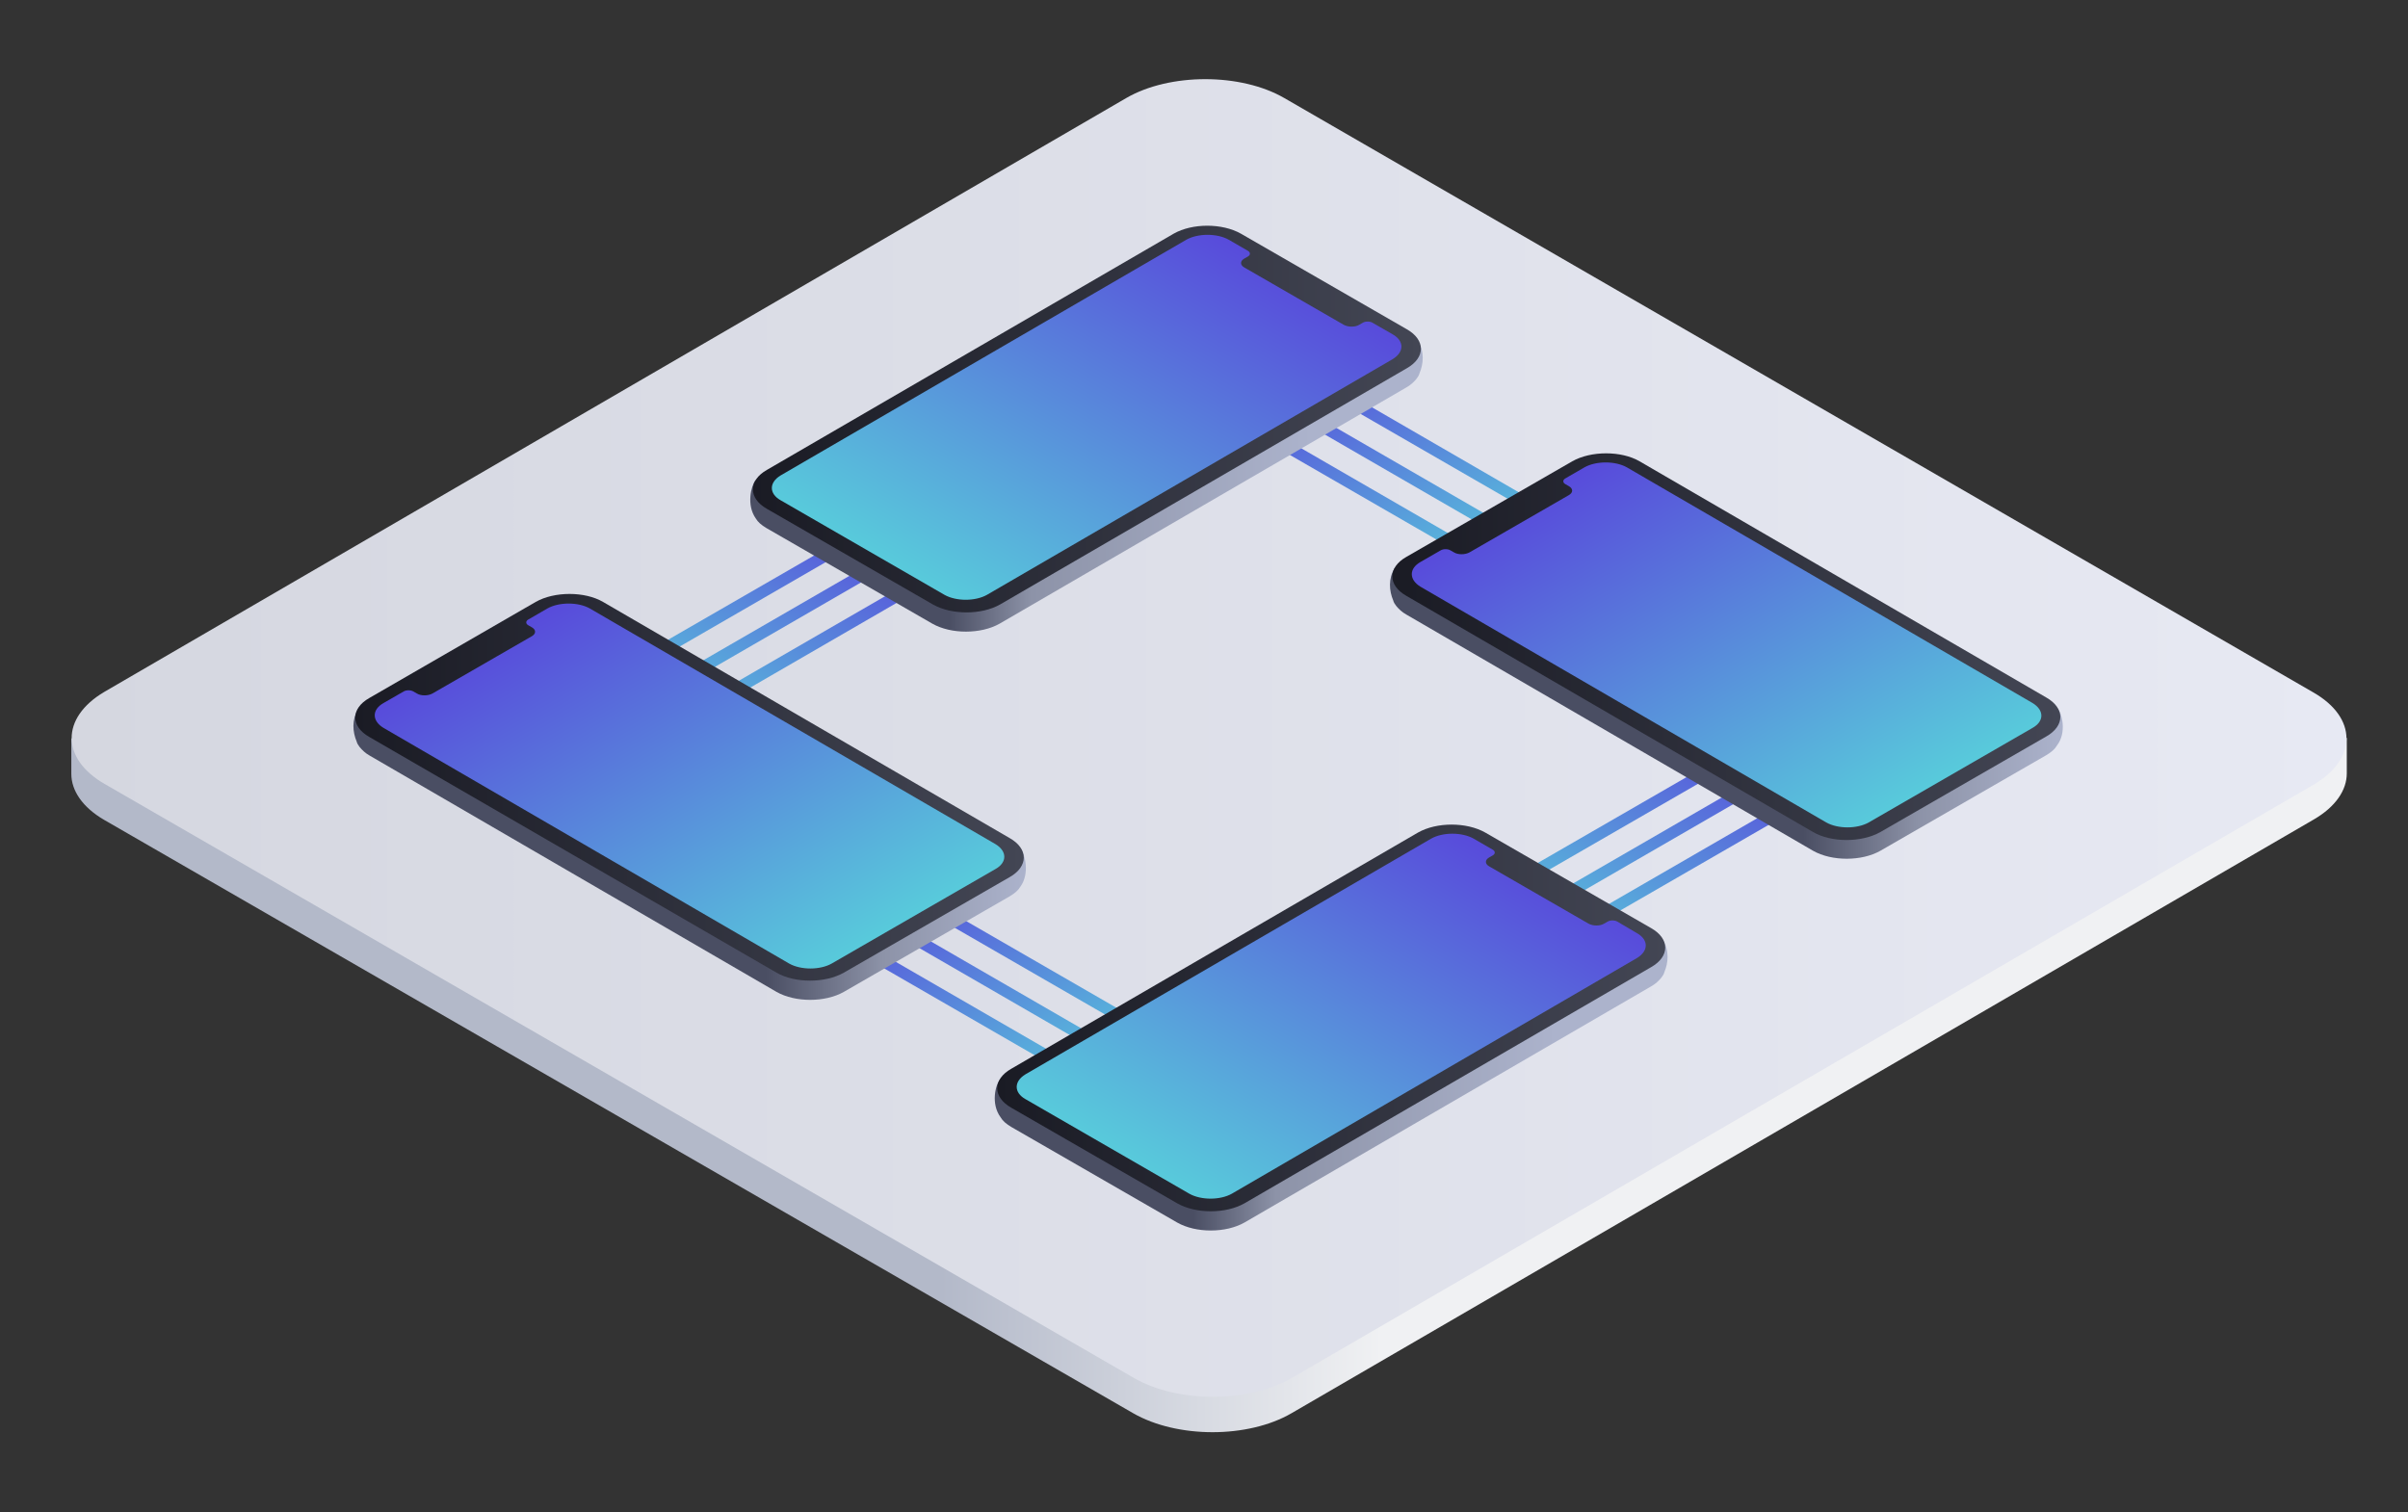 <?xml version="1.0" encoding="utf-8"?>
<!-- Generator: Adobe Illustrator 22.1.0, SVG Export Plug-In . SVG Version: 6.00 Build 0)  -->
<svg version="1.1" id="Layer_1" xmlns="http://www.w3.org/2000/svg" xmlns:xlink="http://www.w3.org/1999/xlink" x="0px" y="0px"
	 viewBox="0 0 476 299" style="enable-background:new 0 0 476 299;" xml:space="preserve">
<rect x="0" y="0" width="476" height="299" fill="#333333" stroke="none"/>
<style type="text/css">
	.st0{fill:url(#SVGID_1_);}
	.st1{fill:url(#SVGID_2_);}
	.st2{fill:url(#SVGID_3_);}
	.st3{fill:url(#SVGID_4_);}
	.st4{fill:url(#SVGID_5_);}
	.st5{fill:url(#SVGID_6_);}
	.st6{fill:url(#SVGID_7_);}
	.st7{fill:url(#SVGID_8_);}
	.st8{fill:url(#SVGID_9_);}
	.st9{fill:url(#SVGID_10_);}
	.st10{fill:url(#SVGID_11_);}
	.st11{fill:url(#SVGID_12_);}
	.st12{fill:url(#SVGID_13_);}
	.st13{fill:url(#SVGID_14_);}
	.st14{fill:url(#SVGID_15_);}
	.st15{fill:url(#SVGID_16_);}
	.st16{fill:url(#SVGID_17_);}
	.st17{fill:url(#SVGID_18_);}
	.st18{fill:url(#SVGID_19_);}
	.st19{fill:url(#SVGID_20_);}
	.st20{fill:url(#SVGID_21_);}
	.st21{fill:url(#SVGID_22_);}
	.st22{fill:url(#SVGID_23_);}
	.st23{fill:url(#SVGID_24_);}
	.st24{fill:url(#SVGID_25_);}
	.st25{fill:url(#SVGID_26_);}
</style>
<linearGradient id="SVGID_1_" gradientUnits="userSpaceOnUse" x1="14.126" y1="152.945" x2="463.874" y2="152.945">
	<stop  offset="0.382" style="stop-color:#B3B9C9"/>
	<stop  offset="0.576" style="stop-color:#F0F1F3"/>
</linearGradient>
<path class="st0" d="M463.9,152.9C463.9,152.9,463.9,152.9,463.9,152.9v-7h-3.6c-0.8-0.7-1.8-1.4-2.9-2.1L254,26.4
	c-8.7-5-22.7-5-31.3,0L20.6,143.9c-1.1,0.6-2.1,1.3-2.9,2.1h-3.6v7h0c0,3.3,2.2,6.6,6.5,9.1L224,279.4c8.7,5,22.7,5,31.3,0
	L457.4,162C461.7,159.5,463.9,156.2,463.9,152.9L463.9,152.9L463.9,152.9z"/>
<g>
	<linearGradient id="SVGID_2_" gradientUnits="userSpaceOnUse" x1="14.126" y1="145.945" x2="463.874" y2="145.945">
		<stop  offset="0" style="stop-color:#D5D7E0"/>
		<stop  offset="1" style="stop-color:#E7E9F3"/>
	</linearGradient>
	<path class="st1" d="M457.3,136.9c8.7,5,8.7,13.1,0.1,18.2L255.4,272.4c-8.6,5-22.7,5-31.3,0L20.7,155c-8.7-5-8.7-13.1-0.1-18.2
		L222.6,19.4c8.6-5,22.7-5,31.3,0L457.3,136.9z"/>
</g>
<g>
	<linearGradient id="SVGID_3_" gradientUnits="userSpaceOnUse" x1="269.221" y1="64.647" x2="297.055" y2="112.856">
		<stop  offset="0" style="stop-color:#584BDB"/>
		<stop  offset="1" style="stop-color:#58CADB"/>
	</linearGradient>
	<path class="st2" d="M312.1,104.2L258.2,73l-1.7-1l-2.3,1.3l1.7,1l53.9,31.1C310.6,105,311.4,104.6,312.1,104.2z"/>
	<linearGradient id="SVGID_4_" gradientUnits="userSpaceOnUse" x1="262.201" y1="68.727" x2="289.99" y2="116.858">
		<stop  offset="0" style="stop-color:#584BDB"/>
		<stop  offset="1" style="stop-color:#58CADB"/>
	</linearGradient>
	<path class="st3" d="M305,108.2l-53.8-31.1l-1.7-1l-2.3,1.3l1.7,1l53.8,31.1C303.5,109.1,304.3,108.6,305,108.2z"/>
	<linearGradient id="SVGID_5_" gradientUnits="userSpaceOnUse" x1="255.191" y1="72.8" x2="282.993" y2="120.953">
		<stop  offset="0" style="stop-color:#584BDB"/>
		<stop  offset="1" style="stop-color:#58CADB"/>
	</linearGradient>
	<path class="st4" d="M298,112.2l-53.8-31.1l-1.7-1l-2.3,1.3l1.7,1l53.9,31.1C296.5,113.1,297.3,112.7,298,112.2z"/>
</g>
<g>
	<linearGradient id="SVGID_6_" gradientUnits="userSpaceOnUse" x1="190.224" y1="166.849" x2="218.057" y2="215.058">
		<stop  offset="0" style="stop-color:#584BDB"/>
		<stop  offset="1" style="stop-color:#58CADB"/>
	</linearGradient>
	<path class="st5" d="M233.1,206.4l-53.9-31.1l-1.7-1l-2.3,1.3l1.7,1l53.9,31.1C231.6,207.2,232.4,206.8,233.1,206.4z"/>
	<linearGradient id="SVGID_7_" gradientUnits="userSpaceOnUse" x1="183.203" y1="170.929" x2="210.992" y2="219.06">
		<stop  offset="0" style="stop-color:#584BDB"/>
		<stop  offset="1" style="stop-color:#58CADB"/>
	</linearGradient>
	<path class="st6" d="M226,210.4l-53.8-31.1l-1.7-1l-2.3,1.3l1.7,1l53.8,31.1C224.5,211.3,225.3,210.8,226,210.4z"/>
	<linearGradient id="SVGID_8_" gradientUnits="userSpaceOnUse" x1="176.194" y1="175.002" x2="203.995" y2="223.155">
		<stop  offset="0" style="stop-color:#584BDB"/>
		<stop  offset="1" style="stop-color:#58CADB"/>
	</linearGradient>
	<path class="st7" d="M219,214.4l-53.8-31.1l-1.7-1l-2.3,1.3l1.7,1l53.9,31.1C217.5,215.3,218.3,214.9,219,214.4z"/>
</g>
<g>
	
		<linearGradient id="SVGID_9_" gradientUnits="userSpaceOnUse" x1="240.322" y1="138.978" x2="268.156" y2="187.187" gradientTransform="matrix(-1 0 0 1 573.518 0)">
		<stop  offset="0" style="stop-color:#584BDB"/>
		<stop  offset="1" style="stop-color:#58CADB"/>
	</linearGradient>
	<path class="st8" d="M290.3,178.5l53.9-31.1l1.7-1l2.3,1.3l-1.7,1l-53.9,31.1C291.8,179.4,291.1,178.9,290.3,178.5z"/>
	
		<linearGradient id="SVGID_10_" gradientUnits="userSpaceOnUse" x1="233.302" y1="143.057" x2="261.091" y2="191.189" gradientTransform="matrix(-1 0 0 1 573.518 0)">
		<stop  offset="0" style="stop-color:#584BDB"/>
		<stop  offset="1" style="stop-color:#58CADB"/>
	</linearGradient>
	<path class="st9" d="M297.4,182.5l53.8-31.1l1.7-1l2.3,1.3l-1.7,1l-53.8,31.1C298.9,183.4,298.2,182.9,297.4,182.5z"/>
	
		<linearGradient id="SVGID_11_" gradientUnits="userSpaceOnUse" x1="226.292" y1="147.131" x2="254.094" y2="195.284" gradientTransform="matrix(-1 0 0 1 573.518 0)">
		<stop  offset="0" style="stop-color:#584BDB"/>
		<stop  offset="1" style="stop-color:#58CADB"/>
	</linearGradient>
	<path class="st10" d="M304.4,186.6l53.8-31.1l1.7-1l2.3,1.3l-1.7,1l-53.9,31.1C305.9,187.5,305.2,187,304.4,186.6z"/>
</g>
<g>
	
		<linearGradient id="SVGID_12_" gradientUnits="userSpaceOnUse" x1="413.962" y1="95.857" x2="441.795" y2="144.066" gradientTransform="matrix(-1 0 0 1 573.518 0)">
		<stop  offset="0" style="stop-color:#584BDB"/>
		<stop  offset="1" style="stop-color:#58CADB"/>
	</linearGradient>
	<path class="st11" d="M116.6,135.4l53.9-31.1l1.7-1l2.3,1.3l-1.7,1L119,136.7C118.2,136.2,117.4,135.8,116.6,135.4z"/>
	
		<linearGradient id="SVGID_13_" gradientUnits="userSpaceOnUse" x1="406.941" y1="99.936" x2="434.73" y2="148.068" gradientTransform="matrix(-1 0 0 1 573.518 0)">
		<stop  offset="0" style="stop-color:#584BDB"/>
		<stop  offset="1" style="stop-color:#58CADB"/>
	</linearGradient>
	<path class="st12" d="M123.7,139.4l53.8-31.1l1.7-1l2.3,1.3l-1.7,1l-53.8,31.1C125.3,140.3,124.5,139.8,123.7,139.4z"/>
	
		<linearGradient id="SVGID_14_" gradientUnits="userSpaceOnUse" x1="399.932" y1="104.01" x2="427.733" y2="152.163" gradientTransform="matrix(-1 0 0 1 573.518 0)">
		<stop  offset="0" style="stop-color:#584BDB"/>
		<stop  offset="1" style="stop-color:#58CADB"/>
	</linearGradient>
	<path class="st13" d="M130.8,143.4l53.8-31.1l1.7-1l2.3,1.3l-1.7,1L133,144.8C132.3,144.3,131.5,143.9,130.8,143.4z"/>
</g>
<g>
	<g>
		
			<linearGradient id="SVGID_15_" gradientUnits="userSpaceOnUse" x1="174.175" y1="204.916" x2="307.175" y2="204.916" gradientTransform="matrix(-1 0 0 1 503.824 0)">
			<stop  offset="0.166" style="stop-color:#ACB3CC"/>
			<stop  offset="0.582" style="stop-color:#8D93A8"/>
			<stop  offset="0.705" style="stop-color:#4A4E63"/>
		</linearGradient>
		<path class="st14" d="M197.7,213.4c0.1-0.2,3.3-0.9,8.5-2.1l74.1-43c3.7-2.1,9.6-2.1,13.3,0l31.5,18.2c2.3-0.5,3.6-0.7,3.6-0.7
			c1.3,2.1,1.1,4.5,0.3,6.4c-0.1,0.4-0.3,0.7-0.6,1.1c0,0,0,0,0,0c0,0,0,0,0,0c-0.5,0.6-1.1,1.2-2,1.7l-80.4,46.7
			c-3.7,2.1-9.6,2.1-13.3,0l-32.8-18.9c-1-0.6-1.7-1.2-2.1-1.9c0,0,0,0,0,0C195.8,218.2,196.8,214.4,197.7,213.4z"/>
		<g>
			
				<linearGradient id="SVGID_16_" gradientUnits="userSpaceOnUse" x1="174.647" y1="201.26" x2="306.68" y2="201.26" gradientTransform="matrix(-1 0 0 1 503.824 0)">
				<stop  offset="0" style="stop-color:#434654"/>
				<stop  offset="1" style="stop-color:#1A1B24"/>
			</linearGradient>
			<path class="st15" d="M326.4,183.5c3.7,2.1,3.7,5.6,0,7.7l-80.4,46.7c-3.7,2.1-9.6,2.1-13.3,0L199.9,219c-3.7-2.1-3.7-5.6,0-7.7
				l80.4-46.7c3.7-2.1,9.6-2.1,13.3,0L326.4,183.5z"/>
		</g>
		<g>
			
				<linearGradient id="SVGID_17_" gradientUnits="userSpaceOnUse" x1="218.462" y1="162.426" x2="262.864" y2="239.333" gradientTransform="matrix(-1 0 0 1 503.824 0)">
				<stop  offset="0" style="stop-color:#584BDB"/>
				<stop  offset="1" style="stop-color:#58CADB"/>
			</linearGradient>
			<path class="st16" d="M323.6,184.5c2.3,1.3,2.3,3.5,0,4.9L243.5,236c-2.3,1.3-6.1,1.3-8.4,0l-32.4-18.7c-2.3-1.3-2.3-3.5,0-4.9
				l80.2-46.6c2.3-1.3,6.1-1.3,8.4,0l3.8,2.2c0.5,0.3,0.5,0.8,0,1.1l-0.7,0.4c-0.9,0.5-0.9,1.3,0,1.8l19.6,11.3
				c0.9,0.5,2.3,0.5,3.1,0l0.7-0.4c0.5-0.3,1.4-0.3,1.9,0L323.6,184.5z"/>
		</g>
	</g>
	<g>
		<linearGradient id="SVGID_18_" gradientUnits="userSpaceOnUse" x1="69.793" y1="159.374" x2="202.793" y2="159.374">
			<stop  offset="0.614" style="stop-color:#4A4E63"/>
			<stop  offset="0.788" style="stop-color:#8D93A8"/>
			<stop  offset="1" style="stop-color:#ACB3CC"/>
		</linearGradient>
		<path class="st17" d="M201.8,167.8c-0.1-0.2-3.3-0.9-8.5-2.1l-74.1-43c-3.7-2.1-9.6-2.1-13.3,0l-31.5,18.2
			c-2.3-0.5-3.6-0.7-3.6-0.7c-1.3,2.1-1.1,4.5-0.3,6.4c0.1,0.4,0.3,0.7,0.6,1.1c0,0,0,0,0,0c0,0,0,0,0,0c0.5,0.6,1.1,1.2,2,1.7
			l80.4,46.7c3.7,2.1,9.6,2.1,13.3,0l32.8-18.9c1-0.6,1.7-1.2,2.1-1.9c0,0,0,0,0,0C203.6,172.7,202.6,168.9,201.8,167.8z"/>
		<g>
			<linearGradient id="SVGID_19_" gradientUnits="userSpaceOnUse" x1="70.264" y1="155.718" x2="202.298" y2="155.718">
				<stop  offset="0" style="stop-color:#1A1B24"/>
				<stop  offset="1" style="stop-color:#434654"/>
			</linearGradient>
			<path class="st18" d="M105.9,119c3.7-2.1,9.7-2.1,13.3,0l80.4,46.7c3.7,2.1,3.7,5.6,0,7.7l-32.8,18.9c-3.7,2.1-9.7,2.1-13.3,0
				L73,145.7c-3.7-2.1-3.7-5.6,0-7.7L105.9,119z"/>
		</g>
		<g>
			<linearGradient id="SVGID_20_" gradientUnits="userSpaceOnUse" x1="114.079" y1="116.884" x2="158.481" y2="193.791">
				<stop  offset="0" style="stop-color:#584BDB"/>
				<stop  offset="1" style="stop-color:#58CADB"/>
			</linearGradient>
			<path class="st19" d="M75.8,139c-2.3,1.3-2.3,3.5,0,4.9l80.2,46.6c2.3,1.3,6.1,1.3,8.4,0l32.4-18.7c2.3-1.3,2.3-3.5,0-4.9
				l-80.2-46.6c-2.3-1.3-6.1-1.3-8.4,0l-3.8,2.2c-0.5,0.3-0.5,0.8,0,1.1l0.7,0.4c0.9,0.5,0.9,1.3,0,1.8l-19.6,11.3
				c-0.9,0.5-2.3,0.5-3.1,0l-0.7-0.4c-0.5-0.3-1.4-0.3-1.9,0L75.8,139z"/>
		</g>
	</g>
	<g>
		<linearGradient id="SVGID_21_" gradientUnits="userSpaceOnUse" x1="274.744" y1="131.503" x2="407.744" y2="131.503">
			<stop  offset="0.614" style="stop-color:#4A4E63"/>
			<stop  offset="0.788" style="stop-color:#8D93A8"/>
			<stop  offset="1" style="stop-color:#ACB3CC"/>
		</linearGradient>
		<path class="st20" d="M406.7,140c-0.1-0.2-3.3-0.9-8.5-2.1l-74.1-43c-3.7-2.1-9.6-2.1-13.3,0L279.3,113c-2.3-0.5-3.6-0.7-3.6-0.7
			c-1.3,2.1-1.1,4.5-0.3,6.4c0.1,0.4,0.3,0.7,0.6,1.1c0,0,0,0,0,0c0,0,0,0,0,0c0.5,0.6,1.1,1.2,2,1.7l80.4,46.7
			c3.7,2.1,9.6,2.1,13.3,0l32.8-18.9c1-0.6,1.7-1.2,2.1-1.9c0,0,0,0,0,0C408.6,144.8,407.6,141,406.7,140z"/>
		<g>
			<linearGradient id="SVGID_22_" gradientUnits="userSpaceOnUse" x1="275.216" y1="127.847" x2="407.249" y2="127.847">
				<stop  offset="0" style="stop-color:#1A1B24"/>
				<stop  offset="1" style="stop-color:#434654"/>
			</linearGradient>
			<path class="st21" d="M310.8,91.2c3.7-2.1,9.7-2.1,13.3,0l80.4,46.7c3.7,2.1,3.7,5.6,0,7.7l-32.8,18.9c-3.7,2.1-9.7,2.1-13.3,0
				L278,117.8c-3.7-2.1-3.7-5.6,0-7.7L310.8,91.2z"/>
		</g>
		<g>
			<linearGradient id="SVGID_23_" gradientUnits="userSpaceOnUse" x1="319.031" y1="89.013" x2="363.433" y2="165.919">
				<stop  offset="0" style="stop-color:#584BDB"/>
				<stop  offset="1" style="stop-color:#58CADB"/>
			</linearGradient>
			<path class="st22" d="M280.8,111.1c-2.3,1.3-2.3,3.5,0,4.9l80.2,46.6c2.3,1.3,6.1,1.3,8.4,0l32.4-18.7c2.3-1.3,2.3-3.5,0-4.9
				l-80.2-46.6c-2.3-1.3-6.1-1.3-8.4,0l-3.8,2.2c-0.5,0.3-0.5,0.8,0,1.1l0.7,0.4c0.9,0.5,0.9,1.3,0,1.8l-19.6,11.3
				c-0.9,0.5-2.3,0.5-3.1,0l-0.7-0.4c-0.5-0.3-1.4-0.3-1.9,0L280.8,111.1z"/>
		</g>
	</g>
	<g>
		
			<linearGradient id="SVGID_24_" gradientUnits="userSpaceOnUse" x1="222.495" y1="86.548" x2="355.495" y2="86.548" gradientTransform="matrix(-1 0 0 1 503.824 0)">
			<stop  offset="0.166" style="stop-color:#ACB3CC"/>
			<stop  offset="0.582" style="stop-color:#8D93A8"/>
			<stop  offset="0.705" style="stop-color:#4A4E63"/>
		</linearGradient>
		<path class="st23" d="M149.3,95c0.1-0.2,3.3-0.9,8.5-2.1l74.1-43c3.7-2.1,9.6-2.1,13.3,0l31.5,18.2c2.3-0.5,3.6-0.7,3.6-0.7
			c1.3,2.1,1.1,4.5,0.3,6.4c-0.1,0.4-0.3,0.7-0.6,1.1c0,0,0,0,0,0c0,0,0,0,0,0c-0.5,0.6-1.1,1.2-2,1.7l-80.4,46.7
			c-3.7,2.1-9.6,2.1-13.3,0l-32.8-18.9c-1-0.6-1.7-1.2-2.1-1.9c0,0,0,0,0,0C147.5,99.8,148.5,96.1,149.3,95z"/>
		<g>
			
				<linearGradient id="SVGID_25_" gradientUnits="userSpaceOnUse" x1="222.967" y1="82.892" x2="355" y2="82.892" gradientTransform="matrix(-1 0 0 1 503.824 0)">
				<stop  offset="0" style="stop-color:#434654"/>
				<stop  offset="1" style="stop-color:#1A1B24"/>
			</linearGradient>
			<path class="st24" d="M278.1,65.1c3.7,2.1,3.7,5.6,0,7.7l-80.4,46.7c-3.7,2.1-9.6,2.1-13.3,0l-32.8-18.9c-3.7-2.1-3.7-5.6,0-7.7
				l80.4-46.7c3.7-2.1,9.6-2.1,13.3,0L278.1,65.1z"/>
		</g>
		<g>
			
				<linearGradient id="SVGID_26_" gradientUnits="userSpaceOnUse" x1="266.782" y1="44.058" x2="311.184" y2="120.965" gradientTransform="matrix(-1 0 0 1 503.824 0)">
				<stop  offset="0" style="stop-color:#584BDB"/>
				<stop  offset="1" style="stop-color:#58CADB"/>
			</linearGradient>
			<path class="st25" d="M275.3,66.1c2.3,1.3,2.3,3.5,0,4.9l-80.2,46.6c-2.3,1.3-6.1,1.3-8.4,0l-32.4-18.7c-2.3-1.3-2.3-3.5,0-4.9
				l80.2-46.6c2.3-1.3,6.1-1.3,8.4,0l3.8,2.2c0.5,0.3,0.5,0.8,0,1.1l-0.7,0.4c-0.9,0.5-0.9,1.3,0,1.8l19.6,11.3
				c0.9,0.5,2.3,0.5,3.1,0l0.7-0.4c0.5-0.3,1.4-0.3,1.9,0L275.3,66.1z"/>
		</g>
	</g>
</g>
</svg>
